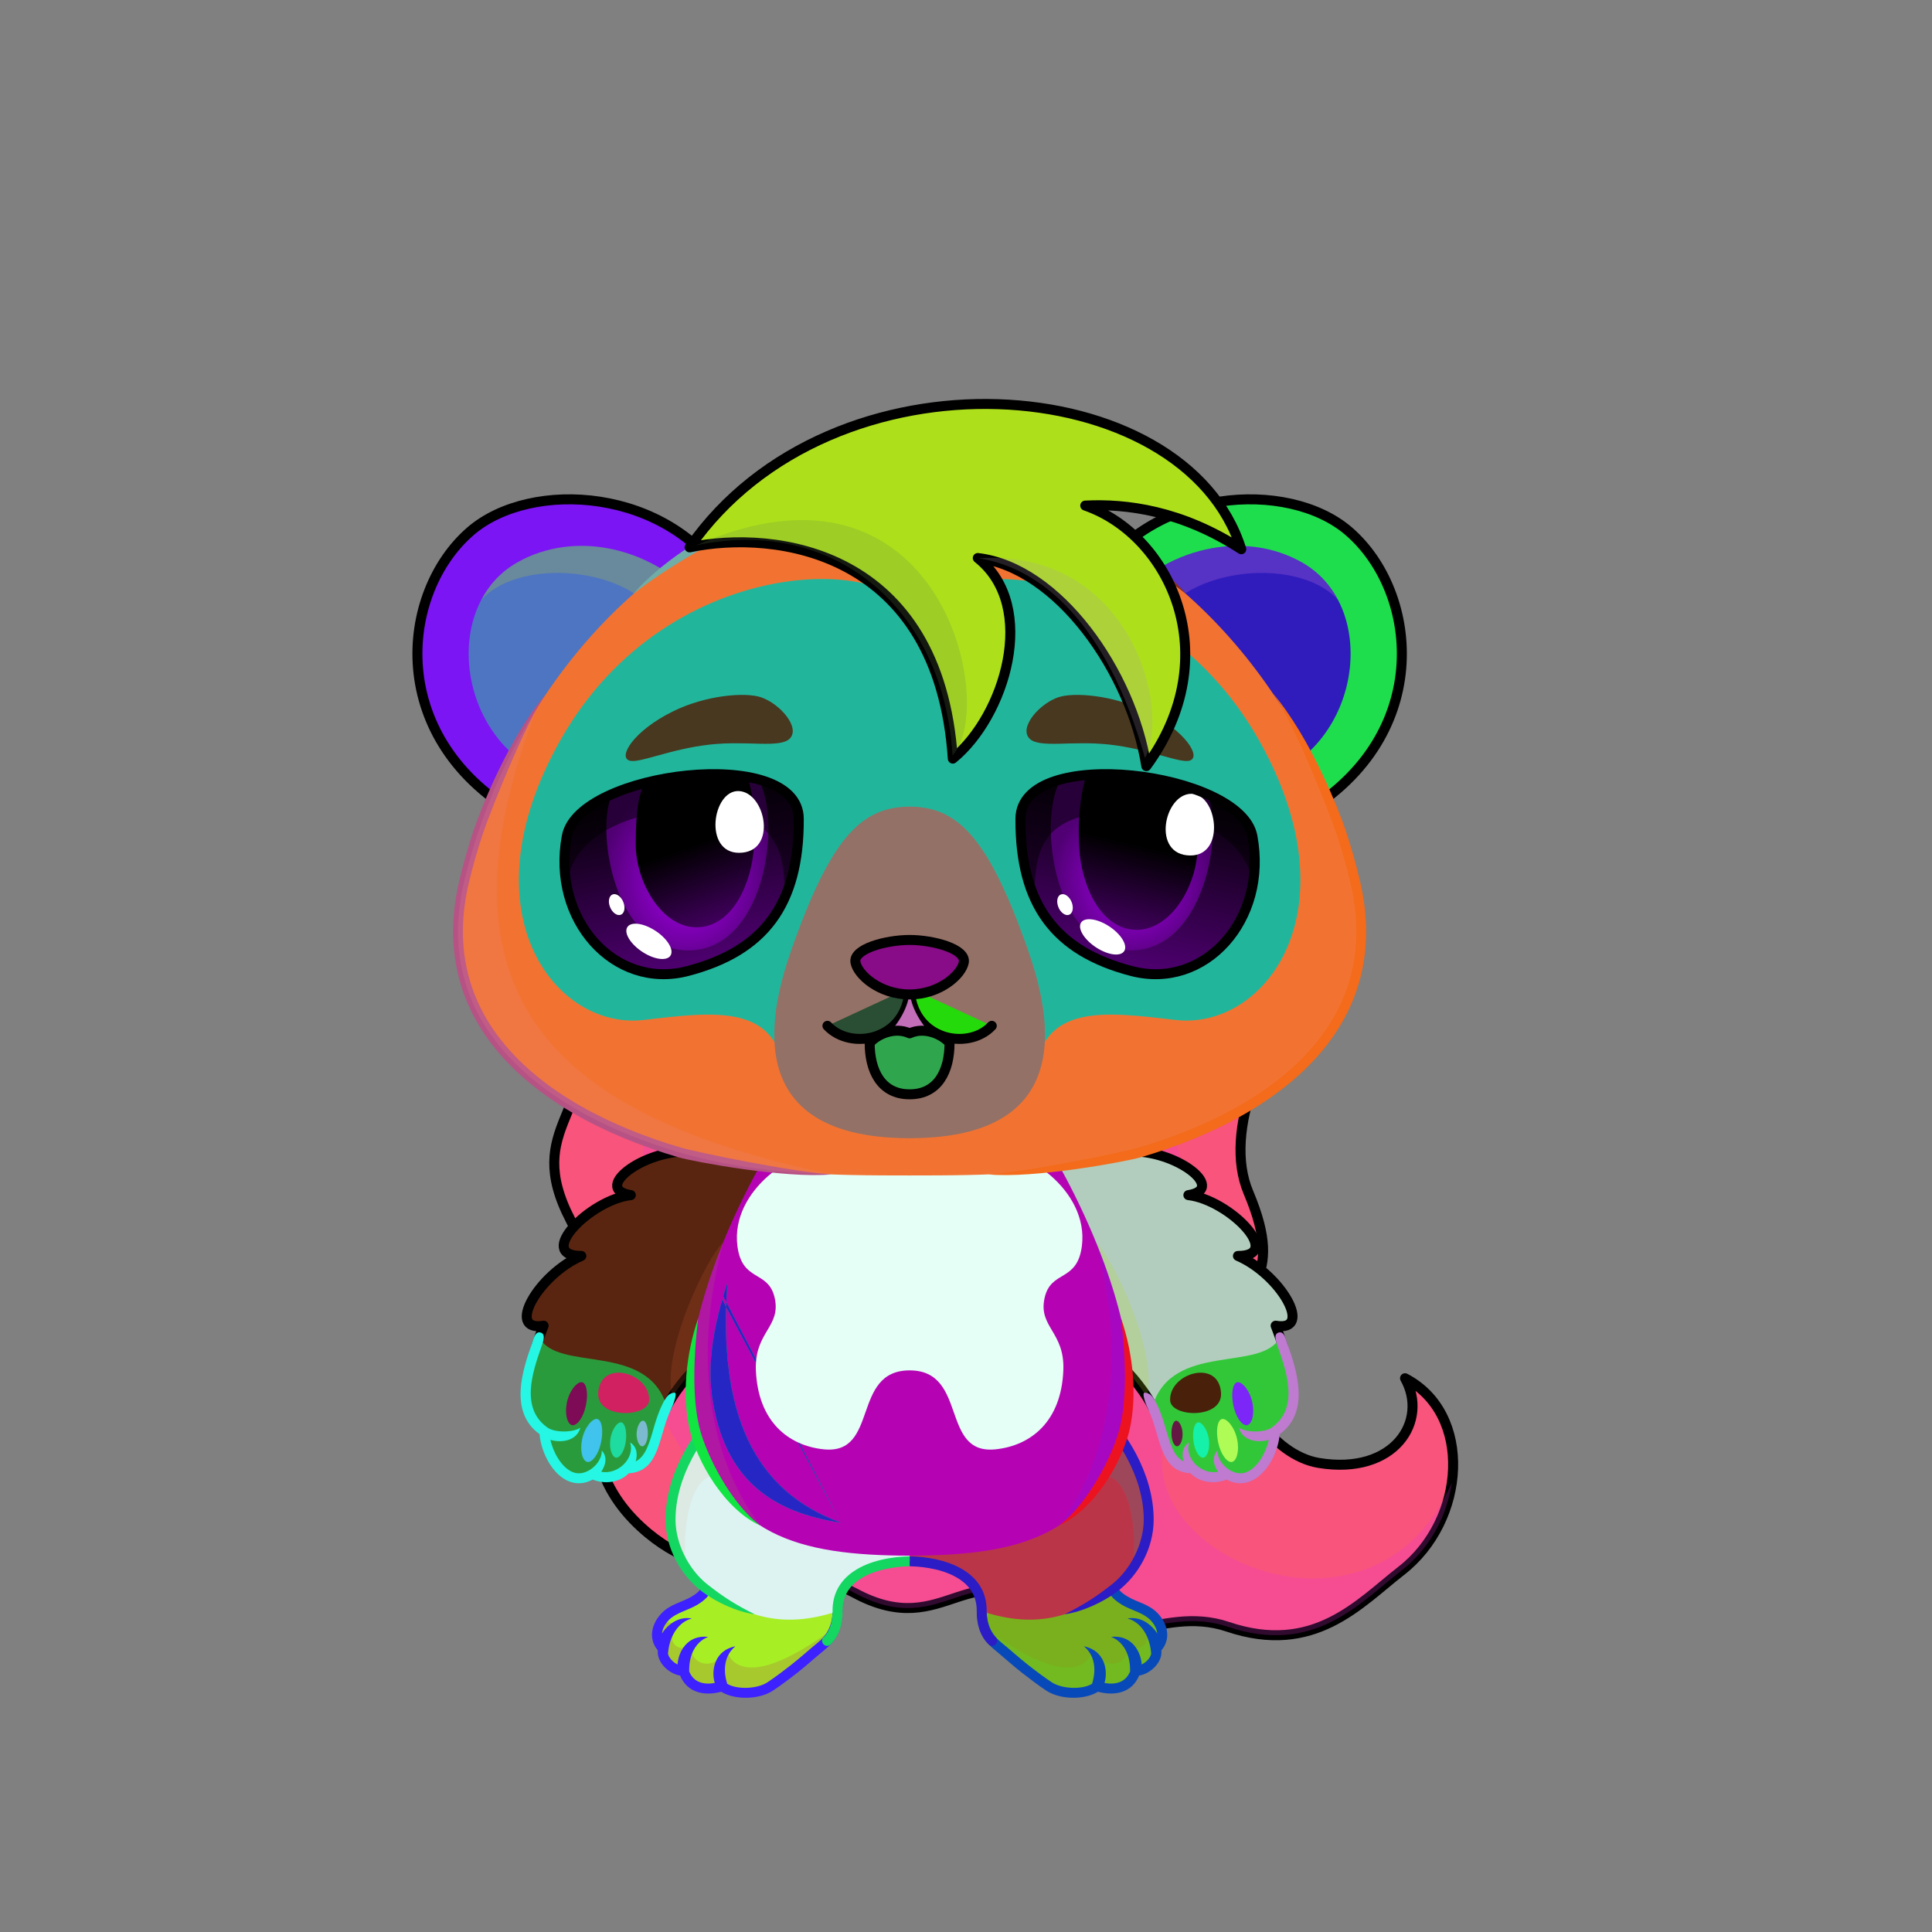 <svg xmlns="http://www.w3.org/2000/svg" xmlns:xlink="http://www.w3.org/1999/xlink" style="shape-rendering:geometricPrecision; text-rendering:geometricPrecision; image-rendering:optimizeQuality; fill-rule:evenodd; clip-rule:evenodd" version="1.1" viewBox="0 0 29000 29000" xml:space="preserve"><rect x="0" y="0" width="29000" height="29000" fill="#808080" stroke="none"/><defs><style type="text/css">.HairBack-Bear2fil14 {fill:black;fill-opacity:0.2}
.HairBack-Bear2fil431 {fill:url(#HairBack-Bear2id274)}
.HairBack-Bear2str0 {stroke:black;stroke-width:150;stroke-linecap:round;stroke-linejoin:round}
.Tail-Bear0fil22 {fill:none}
.RightFoot-Bear2fil26 {fill:#ffffff}
.RightFoot-Bear2fil14 {fill:black;fill-opacity:0.2}
.RightFoot-Bear2fil32 {fill:black;fill-rule:nonzero}
.RightLeg-Bear0fil437 {fill:url(#RightLeg-Bear0id151)}
.RightLeg-Bear0fil14 {fill:black;fill-opacity:0.2}
.RightLeg-Bear0fil32 {fill:black;fill-rule:nonzero}
.LeftFoot-Bear2fil26 {fill:#ffffff}
.LeftFoot-Bear2fil14 {fill:black;fill-opacity:0.2}
.LeftFoot-Bear2fil32 {fill:black;fill-rule:nonzero}
.LeftLeg-Bear0fil447 {fill:url(#LeftLeg-Bear0id520)}
.LeftLeg-Bear0fil14 {fill:black;fill-opacity:0.2}
.LeftLeg-Bear0fil32 {fill:black;fill-rule:nonzero}
.RightHand-Bear5fil14 {fill:black;fill-opacity:0.2}
.RightHand-Bear5fil456 {fill:url(#RightHand-Bear5id75)}
.RightHand-Bear5str10 {stroke:#2B2A29;stroke-width:20}
.RightHand-Bear5fil22 {fill:none}
.RightHand-Bear5str0 {stroke:black;stroke-width:150;stroke-linecap:round;stroke-linejoin:round}
.RightPaw-Bear0fil457 {fill:#565656}
.RightPaw-Bear0fil32 {fill:black;fill-rule:nonzero}
.RightPaw-Bear0fil458 {fill:#A16A6A}
.LeftHand-Bear5fil469 {fill:url(#LeftHand-Bear5id76)}
.LeftHand-Bear5fil14 {fill:black;fill-opacity:0.2}
.LeftHand-Bear5fil22 {fill:none}
.LeftHand-Bear5str0 {stroke:black;stroke-width:150;stroke-linecap:round;stroke-linejoin:round}
.LeftPaw-Bear0fil457 {fill:#565656}
.LeftPaw-Bear0fil32 {fill:black;fill-rule:nonzero}
.LeftPaw-Bear0fil458 {fill:#A16A6A}
.Body-Bear5fil476 {fill:url(#Body-Bear5id267)}
.Body-Bear5fil14 {fill:black;fill-opacity:0.2}
.Body-Bear5fil32 {fill:black;fill-rule:nonzero}
.Body-Bear5fil22 {fill:none}
.Body-Bear5fil482 {fill:url(#Body-Bear5id211)}
.Ears-Bear4fil496 {fill:url(#Ears-Bear4id428)}
.Ears-Bear4fil14 {fill:black;fill-opacity:0.2}
.Ears-Bear4fil498 {fill:url(#Ears-Bear4id462)}
.Ears-Bear4fil495 {fill:url(#Ears-Bear4id71)}
.Ears-Bear4str4 {stroke:black;stroke-width:150}
.Ears-Bear4fil497 {fill:url(#Ears-Bear4id70)}
.Head-Bear8fil517 {fill:url(#Head-Bear8id321)}
.Head-Bear8fil32 {fill:black;fill-rule:nonzero}
.Head-Bear8fil14 {fill:black;fill-opacity:0.2}
.Head-Bear8fil527 {fill:url(#Head-Bear8id852)}
.Head-Bear8fil528 {fill:url(#Head-Bear8id600)}
.Mouth-Bear3fil100 {fill:black}
.Mouth-Bear3fil22 {fill:none}
.Mouth-Bear3str0 {stroke:black;stroke-width:150;stroke-linecap:round;stroke-linejoin:round}
.Mouth-Bear3fil151 {fill:#FF9999}
.Eyes-Bear6fil558 {fill:url(#Eyes-Bear6id908)}
.Eyes-Bear6fil559 {fill:url(#Eyes-Bear6id1060)}
.Eyes-Bear6fil560 {fill:url(#Eyes-Bear6id574)}
.Eyes-Bear6fil152 {fill:white}
.Eyes-Bear6fil157 {fill:black;fill-opacity:0.502}
.Eyes-Bear6fil561 {fill:url(#Eyes-Bear6id909)}
.Eyes-Bear6fil562 {fill:url(#Eyes-Bear6id1063)}
.Eyes-Bear6fil563 {fill:url(#Eyes-Bear6id801)}
.Eyes-Bear6fil155 {fill:#5a4628}
.Eyes-Bear6fil14 {fill:black;fill-opacity:0.2}
.Eyes-Bear6fil22 {fill:none}
.Eyes-Bear6str4 {stroke:black;stroke-width:150}
.Moustache-Bear0fil22 {fill:none}
.Nose-Bear0fil598 {fill:url(#Nose-Bear0id451)}
.Nose-Bear0str0 {stroke:black;stroke-width:150;stroke-linecap:round;stroke-linejoin:round}
.Hair-Bear6fil14 {fill:black;fill-opacity:0.2}
.Hair-Bear6fil604 {fill:url(#Hair-Bear6id1014)}
.Hair-Bear6str0 {stroke:black;stroke-width:150;stroke-linecap:round;stroke-linejoin:round}
</style><linearGradient gradientUnits="userSpaceOnUse" id="HairBack-Bear2id274" x1="15066" x2="15066" xlink:href="#HairBack-Bear2id1" y1="24545.6" y2="14683">
  </linearGradient><linearGradient gradientUnits="objectBoundingBox" id="RightLeg-Bear0id151" x1="50%" x2="50%" xlink:href="#RightLeg-Bear0id150" y1="100%" y2="0%">
  </linearGradient><linearGradient gradientUnits="objectBoundingBox" id="LeftLeg-Bear0id520" x1="50%" x2="50%" xlink:href="#LeftLeg-Bear0id150" y1="100%" y2="0%">
  </linearGradient><linearGradient gradientUnits="userSpaceOnUse" id="RightHand-Bear5id75" x1="17042.3" x2="17994.1" y1="17293.3" y2="21110.7">
   <stop offset="0" style="stop-opacity:1; stop-color:#302e2e"/>
   <stop offset="0.078" style="stop-opacity:1; stop-color:#302e2e"/>
   <stop offset="0.769" style="stop-opacity:1; stop-color:#565656"/>
   <stop offset="1" style="stop-opacity:1; stop-color:#565656"/>
  </linearGradient><linearGradient gradientUnits="userSpaceOnUse" id="LeftHand-Bear5id76" x1="10265.3" x2="9313.56" xlink:href="#LeftHand-Bear5id75" y1="17293.3" y2="21110.7">
  </linearGradient><linearGradient gradientUnits="objectBoundingBox" id="Body-Bear5id267" x1="50%" x2="50%" xlink:href="#Body-Bear5id266" y1="0%" y2="100%">
  </linearGradient><linearGradient gradientUnits="userSpaceOnUse" id="Body-Bear5id211" x1="13653.8" x2="13653.8" y1="17305.4" y2="21758.8">
   <stop offset="0" style="stop-opacity:1; stop-color:#f2e6e6"/>
   <stop offset="0.722" style="stop-opacity:1; stop-color:#ffffff"/>
   <stop offset="1" style="stop-opacity:1; stop-color:#ffffff"/>
  </linearGradient><linearGradient gradientUnits="userSpaceOnUse" id="Ears-Bear4id428" x1="7714.57" x2="9915.95" xlink:href="#Ears-Bear4id67" y1="8532.86" y2="11305">
  </linearGradient><linearGradient gradientUnits="userSpaceOnUse" id="Ears-Bear4id462" x1="19593.1" x2="17391.7" xlink:href="#Ears-Bear4id67" y1="8532.86" y2="11305">
  </linearGradient><linearGradient gradientUnits="userSpaceOnUse" id="Ears-Bear4id71" x1="7099.36" x2="10089.5" xlink:href="#Ears-Bear4id70" y1="8096.38" y2="11659.9">
  </linearGradient><linearGradient gradientUnits="objectBoundingBox" id="Head-Bear8id321" x1="50%" x2="50%" y1="0%" y2="100%">
   <stop offset="0" style="stop-opacity:1; stop-color:#707070"/>
   <stop offset="0.58" style="stop-opacity:1; stop-color:#565656"/>
   <stop offset="1" style="stop-opacity:1; stop-color:#302e2e"/>
  </linearGradient><linearGradient gradientUnits="userSpaceOnUse" id="Head-Bear8id852" x1="13653.8" x2="13653.8" xlink:href="#Head-Bear8id18" y1="8690.94" y2="16185.8">
  </linearGradient><linearGradient gradientUnits="userSpaceOnUse" id="Head-Bear8id600" x1="13653.8" x2="13653.8" xlink:href="#Head-Bear8id133" y1="17084.8" y2="12108.4">
  </linearGradient><linearGradient gradientUnits="userSpaceOnUse" id="Eyes-Bear6id908" x1="10531.3" x2="9931.56" xlink:href="#Eyes-Bear6id27" y1="14554.5" y2="11688.7">
  </linearGradient><radialGradient cx="10318" cy="13226.9" fx="10318" fy="13226.9" gradientTransform="matrix(0.869 -0 -0 1 1353 0)" gradientUnits="userSpaceOnUse" id="Eyes-Bear6id1060" r="1488.87" xlink:href="#Eyes-Bear6id1039">
  </radialGradient><linearGradient gradientUnits="userSpaceOnUse" id="Eyes-Bear6id574" x1="10068.2" x2="10800" xlink:href="#Eyes-Bear6id384" y1="11770.4" y2="13796.7">
  </linearGradient><linearGradient gradientUnits="userSpaceOnUse" id="Eyes-Bear6id909" x1="16776.4" x2="17376.1" xlink:href="#Eyes-Bear6id27" y1="14554.5" y2="11688.7">
  </linearGradient><radialGradient cx="16989.7" cy="13226.9" fx="16989.7" fy="13226.9" gradientTransform="matrix(-0.937 -0 -0 1 32910 0)" gradientUnits="userSpaceOnUse" id="Eyes-Bear6id1063" r="1298.39" xlink:href="#Eyes-Bear6id1039">
  </radialGradient><linearGradient gradientUnits="userSpaceOnUse" id="Eyes-Bear6id801" x1="17342.6" x2="16826.6" xlink:href="#Eyes-Bear6id384" y1="11702.5" y2="13886.9">
  </linearGradient><linearGradient gradientUnits="userSpaceOnUse" id="Nose-Bear0id451" x1="13653.8" x2="13653.8" y1="14108.6" y2="14926.9">
   <stop offset="0" style="stop-opacity:1; stop-color:#FFCCCC"/>
   <stop offset="1" style="stop-opacity:1; stop-color:#453F2C"/>
  </linearGradient><linearGradient gradientUnits="userSpaceOnUse" id="Hair-Bear6id1014" x1="17919.4" x2="11063.8" xlink:href="#Hair-Bear6id49" y1="10137.2" y2="7426.22">
  </linearGradient><linearGradient gradientUnits="userSpaceOnUse" id="HairBack-Bear2id1" x1="19686.9" x2="19686.9" y1="18541.7" y2="13821.1">
   <stop offset="0" style="stop-opacity:1; stop-color:#c67f4d"/>
   <stop offset="0.18" style="stop-opacity:1; stop-color:#c67f4d"/>
   <stop offset="1" style="stop-opacity:1; stop-color:#ad6632"/>
  </linearGradient><linearGradient gradientUnits="userSpaceOnUse" id="RightLeg-Bear0id150" x1="15526.7" x2="15526.7" y1="24311.8" y2="20742.8">
   <stop offset="0" style="stop-opacity:1; stop-color:#707070"/>
   <stop offset="0.278" style="stop-opacity:1; stop-color:#707070"/>
   <stop offset="1" style="stop-opacity:1; stop-color:#565656"/>
  </linearGradient><linearGradient gradientUnits="userSpaceOnUse" id="LeftLeg-Bear0id150" x1="15526.7" x2="15526.7" y1="24311.8" y2="20742.8">
   <stop offset="0" style="stop-opacity:1; stop-color:#707070"/>
   <stop offset="0.278" style="stop-opacity:1; stop-color:#707070"/>
   <stop offset="1" style="stop-opacity:1; stop-color:#565656"/>
  </linearGradient><linearGradient gradientUnits="userSpaceOnUse" id="LeftHand-Bear5id75" x1="17042.3" x2="17994.1" y1="17293.3" y2="21110.7">
   <stop offset="0" style="stop-opacity:1; stop-color:#302e2e"/>
   <stop offset="0.078" style="stop-opacity:1; stop-color:#302e2e"/>
   <stop offset="0.769" style="stop-opacity:1; stop-color:#565656"/>
   <stop offset="1" style="stop-opacity:1; stop-color:#565656"/>
  </linearGradient><linearGradient gradientUnits="userSpaceOnUse" id="Body-Bear5id266" x1="13653.8" x2="13653.8" y1="17442" y2="23250.9">
   <stop offset="0" style="stop-opacity:1; stop-color:#302e2e"/>
   <stop offset="0.059" style="stop-opacity:1; stop-color:#302e2e"/>
   <stop offset="0.529" style="stop-opacity:1; stop-color:#565656"/>
   <stop offset="1" style="stop-opacity:1; stop-color:#707070"/>
  </linearGradient><linearGradient gradientUnits="userSpaceOnUse" id="Ears-Bear4id67" x1="19243.1" x2="17345.7" y1="8365.42" y2="10750.8">
   <stop offset="0" style="stop-opacity:1; stop-color:#F2E6E6"/>
   <stop offset="1" style="stop-opacity:1; stop-color:#B58383"/>
  </linearGradient><linearGradient gradientUnits="userSpaceOnUse" id="Ears-Bear4id70" x1="20208.3" x2="17218.2" y1="8096.38" y2="11659.9">
   <stop offset="0" style="stop-opacity:1; stop-color:#ffffff"/>
   <stop offset="1" style="stop-opacity:1; stop-color:#f2e6e6"/>
  </linearGradient><linearGradient gradientUnits="userSpaceOnUse" id="Head-Bear8id18" x1="10235.1" x2="10235.1" y1="19681.2" y2="17649.5">
   <stop offset="0" style="stop-opacity:1; stop-color:#806845"/>
   <stop offset="1" style="stop-opacity:1; stop-color:#5a4628"/>
  </linearGradient><linearGradient gradientUnits="userSpaceOnUse" id="Head-Bear8id133" x1="13681.9" x2="13681.9" y1="17844" y2="15520.7">
   <stop offset="0" style="stop-opacity:1; stop-color:#f2e6e6"/>
   <stop offset="1" style="stop-opacity:1; stop-color:#ffffff"/>
  </linearGradient><linearGradient gradientUnits="userSpaceOnUse" id="Eyes-Bear6id27" x1="16937.6" x2="16937.6" y1="14961.3" y2="11448.6">
   <stop offset="0" style="stop-opacity:1; stop-color:#500073"/>
   <stop offset="1" style="stop-opacity:1; stop-color:black"/>
  </linearGradient><radialGradient cx="50%" cy="50%" fx="50%" fy="50%" gradientUnits="objectBoundingBox" id="Eyes-Bear6id1039" r="50%">
   <stop offset="0" style="stop-opacity:1; stop-color:#a900f2"/>
   <stop offset="1" style="stop-opacity:1; stop-color:#500073"/>
  </radialGradient><linearGradient gradientUnits="userSpaceOnUse" id="Eyes-Bear6id384" x1="16417.8" x2="16417.8" y1="11784.3" y2="14068.5">
   <stop offset="0" style="stop-opacity:1; stop-color:black"/>
   <stop offset="0.45" style="stop-opacity:1; stop-color:black"/>
   <stop offset="1" style="stop-opacity:1; stop-color:#3e0059"/>
  </linearGradient><linearGradient gradientUnits="userSpaceOnUse" id="Hair-Bear6id49" x1="13715.8" x2="13715.8" y1="6802.99" y2="8218.57">
   <stop offset="0" style="stop-opacity:1; stop-color:#ad6632"/>
   <stop offset="1" style="stop-opacity:1; stop-color:#c67f4d"/>
  </linearGradient></defs><g id="HairBack-Bear2">
 <animateTransform additive="sum" attributeName="transform" dur="10" repeatCount="indefinite" type="translate" values="0;0 200;0;0 200;0;0 200;0;0 200;0"/>
  <path class="HairBack-Bear2fil431 HairBack-Bear2str0" d="M8677 15254c345,1454 -849,1645 -113,3059 889,1708 -359,3310 1061,4611 1109,1017 2319,505 3198,984 1391,757 1726,-695 2937,371 763,673 1643,-207 2668,139 1296,437 1974,-348 2606,-840 977,-759 1077,-2360 56,-2890 359,638 -157,1459 -1295,1271 -707,-118 -1279,-1038 -1263,-1612 31,-1125 793,-1056 207,-2449 -390,-925 240,-2359 1050,-3214 -362,-19 -13775,301 -11112,570z" style="fill:#f8547c"/>
  <path class="HairBack-Bear2fil14" d="M11864 23667c346,33 670,84 959,241 1391,757 1726,-695 2937,371 763,673 1643,-207 2668,139 1296,437 1974,-348 2606,-840 429,-333 689,-829 759,-1325 -1214,2816 -5198,950 -4191,-931 1694,-3163 -742,-3425 278,-5658 -2831,145 -5662,289 -8493,433 937,1617 -946,2560 703,5428 464,807 1130,1465 1774,2142z" style="fill:#f233eb"/>
 </g><g id="Tail-Bear0">
  <rect class="Tail-Bear0fil22" height="1129" width="1129" x="13089" y="21055"/>
 </g><g id="RightFoot-Bear2">
  <path class="RightFoot-Bear2fil26" d="M17045 25080c-66,213 -260,328 -578,232 -82,82 -466,170 -720,2 -241,-159 -607,-457 -720,-564 -96,-91 -335,-220 -291,-565 777,87 1299,173 1927,-306 18,146 320,205 479,267 233,89 426,392 211,604 42,135 -122,330 -308,330z" style="fill:#7ab01d"/>
  <path class="RightFoot-Bear2fil14" d="M16490 25327c320,133 480,-45 565,-254 204,-15 307,-138 301,-308 28,-45 52,-79 86,-174 31,-139 -54,-325 -125,-351 31,144 -137,125 -191,129 232,292 -30,451 -178,321 -4,299 -321,400 -555,107 -111,282 -514,451 -1612,-364 1095,1261 1346,941 1709,894z" style="fill:#50e129"/>
  <path class="RightFoot-Bear2fil32" d="M16963 25089c-68,167 -221,202 -384,173 53,-171 15,-486 -309,-550 160,131 191,345 122,563 -153,91 -454,76 -604,-23 -105,-69 -235,-166 -357,-262 -142,-112 -270,-229 -408,-342 -98,-80 -205,-212 -213,-454 5,-41 -24,-78 -65,-83 -41,-5 -84,23 -83,65 7,344 143,486 266,587 138,114 267,232 411,345 124,97 257,197 366,269 205,135 567,145 776,17 252,66 509,18 618,-243 169,-27 352,-197 334,-378 149,-177 94,-405 -60,-562 -136,-138 -294,-154 -454,-250 -66,-40 -120,-83 -125,-121l-137 73c20,64 119,137 185,176 138,83 316,117 424,227 53,54 98,127 105,203 -87,-137 -253,-261 -447,-225 213,57 340,284 356,532 -17,67 -81,130 -143,158 -9,-180 -141,-449 -459,-414 197,78 290,282 285,519z" style="fill:#0849ba"/>
 </g><g id="LeftFoot-Bear2">
  <path class="LeftFoot-Bear2fil26" d="M10263 25080c66,213 260,328 578,232 82,82 466,170 720,2 241,-159 607,-457 719,-564 96,-91 336,-220 292,-565 -777,87 -1299,173 -1927,-306 -19,146 -321,205 -479,267 -233,89 -427,392 -211,604 -42,135 121,330 308,330z" style="fill:#a7ee25"/>
  <path class="LeftFoot-Bear2fil14" d="M10817 25327c-320,133 -479,-45 -565,-254 -203,-15 -307,-138 -301,-308 -27,-45 -52,-79 -85,-174 -32,-139 54,-325 124,-351 -30,144 137,125 192,129 -233,292 29,451 178,321 4,299 321,400 554,107 112,282 515,451 1613,-364 -1095,1261 -1346,941 -1710,894z" style="fill:#a93b53"/>
  <path class="LeftFoot-Bear2fil32" d="M10345 25089c68,167 220,202 384,173 -54,-171 -16,-486 309,-550 -160,131 -191,345 -122,563 153,91 454,76 604,-23 104,-69 234,-166 356,-262 143,-112 271,-229 409,-342 97,-80 205,-212 213,-454 -5,-41 24,-78 65,-83 41,-5 84,23 83,65 -7,344 -143,486 -266,587 -139,114 -268,232 -411,345 -124,97 -258,197 -367,269 -205,135 -567,145 -776,17 -251,66 -509,18 -617,-243 -169,-27 -352,-197 -335,-378 -149,-177 -93,-405 61,-562 136,-138 294,-154 454,-250 66,-40 120,-83 125,-121l137 73c-20,64 -120,137 -185,176 -139,83 -316,117 -425,227 -53,54 -97,127 -104,203 86,-137 252,-261 447,-225 -213,57 -341,284 -357,532 18,67 82,130 144,158 8,-180 141,-449 459,-414 -197,78 -291,282 -285,519z" style="fill:#3d21ff"/>
 </g><g id="RightLeg-Bear0">
  <path class="RightLeg-Bear0fil437" d="M13654 20747c651,0 2263,-52 2620,230 303,239 971,977 969,1838 -2,444 -257,819 -524,1020 -578,425 -1151,626 -1983,350 7,-583 -643,-742 -1082,-749l0 -2689z" style="fill:#bb3548"/>
  <path class="RightLeg-Bear0fil14" d="M16988 23561c110,-131 245,-442 245,-600 2,-776 -323,-1481 -652,-1782 -248,370 -56,940 55,979 367,105 445,994 352,1403z" style="fill:#2d94a0"/>
  <path class="RightLeg-Bear0fil32" d="M16690 23782c-238,187 -417,303 -711,449 260,-35 573,-178 785,-337 332,-249 552,-662 553,-1079 1,-360 -110,-698 -263,-990 -227,-429 -547,-760 -734,-907 -32,-26 -79,-20 -105,12 -25,33 -20,80 13,105 175,139 478,451 693,860 144,273 248,587 247,920 -1,358 -198,746 -478,967zm-1745 794c71,68 -33,176 -104,108 -135,-130 -182,-317 -180,-500 3,-218 -99,-369 -246,-471 -213,-147 -519,-198 -761,-203l0 -149 1 0c265,5 604,62 845,229 186,129 314,320 310,596 -1,139 31,290 135,390z" style="fill:#2b1cc5"/>
 </g><g id="LeftLeg-Bear0">
  <path class="LeftLeg-Bear0fil447" d="M13654 20747c-651,0 -2264,-52 -2620,230 -303,239 -971,977 -969,1838 1,444 256,819 524,1020 578,425 1150,626 1983,350 -7,-583 642,-742 1082,-749l0 -2689z" style="fill:#dcf3f2"/>
  <path class="LeftLeg-Bear0fil14" d="M10320 23561c-110,-131 -245,-442 -245,-600 -3,-776 323,-1481 652,-1782 248,370 56,940 -56,979 -366,105 -444,994 -351,1403z" style="fill:#e0cca8"/>
  <path class="LeftLeg-Bear0fil32" d="M10618 23782c238,187 417,303 711,449 -260,-35 -573,-178 -785,-337 -332,-249 -552,-662 -554,-1079 -1,-360 110,-698 264,-990 226,-429 547,-760 734,-907 32,-26 79,-20 104,12 26,33 20,80 -12,105 -175,139 -478,451 -694,860 -143,273 -247,587 -246,920 1,358 198,746 478,967zm1745 794c-71,68 32,176 103,108 135,-130 183,-317 181,-500 -3,-218 98,-369 246,-471 212,-147 519,-198 761,-203l0 -149 -1 0c-265,5 -604,62 -845,229 -186,129 -314,320 -311,596 2,139 -31,290 -134,390z" style="fill:#13d761"/>
 </g><g id="RightHand-Bear5">
 <animateTransform additive="sum" attributeName="transform" dur="10" repeatCount="indefinite" type="translate" values="0;0 200;0;0 200;0;0 200;0;0 200;0"/>
  <path class="RightHand-Bear5fil456 RightHand-Bear5str10" d="M16111 17210c248,-30 492,3 728,83 741,-100 1607,552 999,646 614,70 1439,914 744,913 643,278 1142,1146 566,1047 46,117 84,228 114,332 160,558 -1806,1220 -1964,882 -68,-147 -295,-477 -571,-705 -149,-820 -321,-1468 -1092,-3106 169,-47 290,-69 476,-92z" style="fill:#e82143"/>
  <path class="RightHand-Bear5fil22 RightHand-Bear5str0" d="M16111 17210c248,-30 492,3 728,83 741,-100 1607,552 999,646 614,70 1439,914 744,913 643,278 1142,1146 566,1047 46,117 84,228 114,332 160,558 -1806,1220 -1964,882 -68,-147 -295,-477 -571,-705 -149,-820 -321,-1468 -1092,-3106 169,-47 290,-69 476,-92z" style="fill:#b2cdbd"/>
  <path class="RightHand-Bear5fil14" d="M17217 20971c-131,-206 -302,-406 -490,-563 -50,-606 -203,-1164 -276,-1762 236,212 930,1618 766,2325z" style="fill:#b5da1b"/>
 </g><g id="LeftHand-Bear5">
 <animateTransform additive="sum" attributeName="transform" dur="10" repeatCount="indefinite" type="translate" values="0;0 200;0;0 200;0;0 200;0;0 200;0"/>
  <path class="LeftHand-Bear5fil469" d="M11197 17210c-249,-30 -493,3 -728,83 -742,-100 -1608,552 -1000,646 -613,70 -1439,914 -743,913 -643,278 -1142,1146 -566,1047 -46,117 -84,228 -114,332 -160,558 1806,1220 1963,882 69,-147 296,-477 571,-705 149,-820 322,-1468 1092,-3106 -168,-47 -290,-69 -475,-92z" style="fill:#a28df8"/>
  <path class="LeftHand-Bear5fil22 LeftHand-Bear5str0" d="M11197 17210c-249,-30 -493,3 -728,83 -742,-100 -1608,552 -1000,646 -613,70 -1439,914 -743,913 -643,278 -1142,1146 -566,1047 -46,117 -84,228 -114,332 -160,558 1806,1220 1963,882 69,-147 296,-477 571,-705 149,-820 322,-1468 1092,-3106 -168,-47 -290,-69 -475,-92z" style="fill:#592510"/>
  <path class="LeftHand-Bear5fil14" d="M10090 20971c132,-206 303,-406 490,-563 51,-606 203,-1164 276,-1762 -235,212 -929,1618 -766,2325z" style="fill:#c7582e"/>
 </g><g id="Body-Bear5">
 <animateTransform additive="sum" attributeName="transform" dur="10" repeatCount="indefinite" type="translate" values="0;0 200;0;0 200;0;0 200;0;0 200;0"/>
  <path class="Body-Bear5fil476" d="M13654 23351c1692,-3 2768,-307 3233,-1926 302,-1052 -330,-2764 -1019,-3983 -551,110 -1409,139 -2214,150 -806,-11 -1663,-40 -2215,-150 -688,1219 -1321,2931 -1018,3983 465,1619 1541,1923 3233,1926z" style="fill:#b503b4"/>
  <path class="Body-Bear5fil14" d="M11416 22901c-455,-288 -787,-750 -995,-1476 -211,-735 34,-1792 435,-2779 -591,2230 70,3628 560,4255z" style="fill:#9b6a60"/>
  <path class="Body-Bear5fil32" d="M11416 22901c-539,-241 -960,-968 -1067,-1455 -108,-487 -59,-1102 131,-1659 -71,577 -87,1191 13,1618 104,444 495,1184 923,1496z" style="fill:#11e542"/>
  <path class="Body-Bear5fil22" d="M12621 22856c-1016,-156 -1749,-629 -1932,-1889 -2,-17 -5,-34 -7,-51l0 -4c-2,-16 -4,-32 -5,-48l-1 -7c-1,-15 -3,-31 -4,-46l0 -8c-2,-15 -3,-30 -3,-46l-1 -8c-1,-16 -1,-31 -2,-47l0 -6c-1,-17 -1,-34 -1,-51l0 -5c0,-17 0,-34 0,-50l0 -8c0,-15 0,-31 1,-47l0 -9c1,-15 1,-30 2,-46l0 -11c1,-14 2,-29 3,-44l1 -12c1,-15 2,-29 3,-44l1 -13c1,-15 3,-31 4,-46l2 -14c1,-15 3,-30 5,-44l1 -15c2,-14 4,-27 5,-41l3 -18c2,-13 3,-26 5,-39l3 -18c2,-12 4,-25 6,-38 1,-7 2,-14 4,-22 2,-12 4,-25 6,-37l4 -23c2,-11 4,-23 6,-34 2,-9 4,-18 6,-28 2,-10 4,-21 6,-32 2,-9 4,-18 6,-27 2,-11 4,-21 7,-32l6 -27c2,-11 4,-21 7,-31 3,-13 6,-25 9,-37l5 -21c3,-14 6,-27 9,-40l5 -18c4,-14 7,-28 11,-42l4 -15c4,-15 8,-30 12,-46l3 -8c4,-16 9,-33 14,-49l1 -7m15 -50l9 -28c5,-17 10,-34 15,-52l2 -5c6,-17 11,-34 17,-51l1 -6c6,-18 12,-36 18,-54l0 -1c-142,1971 409,3124 1703,3596" style="fill:#19a66b"/>
  <path class="Body-Bear5fil22" d="M12621 22856c-1016,-156 -1749,-629 -1932,-1889 -2,-17 -5,-34 -7,-51l0 -4c-2,-16 -4,-32 -5,-48l-1 -7c-1,-15 -3,-31 -4,-46l0 -8c-2,-15 -3,-30 -3,-46l-1 -8c-1,-16 -1,-31 -2,-47l0 -6c-1,-17 -1,-34 -1,-51l0 -5c0,-17 0,-34 0,-50l0 -8c0,-15 0,-31 1,-47l0 -9c1,-15 1,-30 2,-46l0 -11c1,-14 2,-29 3,-44l1 -12c1,-15 2,-29 3,-44l1 -13c1,-15 3,-31 4,-46l2 -14c1,-15 3,-30 5,-44l1 -15c2,-14 4,-27 5,-41l3 -18c2,-13 3,-26 5,-39l3 -18c2,-12 4,-25 6,-38 1,-7 2,-14 4,-22 2,-12 4,-25 6,-37l4 -23c2,-11 4,-23 6,-34 2,-9 4,-18 6,-28 2,-10 4,-21 6,-32 2,-9 4,-18 6,-27 2,-11 4,-21 7,-32l6 -27c2,-11 4,-21 7,-31 3,-13 6,-25 9,-37l5 -21c3,-14 6,-27 9,-40l5 -18c4,-14 7,-28 11,-42l4 -15c4,-15 8,-30 12,-46l3 -8c4,-16 9,-33 14,-49l1 -7m15 -50l9 -28c5,-17 10,-34 15,-52l2 -5c6,-17 11,-34 17,-51l1 -6c6,-18 12,-36 18,-54l0 -1c-142,1971 409,3124 1703,3596" style="fill:#2626c5"/>
  <path class="Body-Bear5fil14" d="M15892 22901c455,-288 786,-750 995,-1476 211,-735 -34,-1792 -436,-2779 592,2230 -69,3628 -559,4255z" style="fill:#761cf5"/>
  <path class="Body-Bear5fil32" d="M15892 22901c539,-241 960,-968 1067,-1455 107,-487 59,-1102 -132,-1659 72,577 87,1191 -12,1618 -104,444 -496,1184 -923,1496z" style="fill:#ec1220"/>
  <path class="Body-Bear5fil482" d="M12395 17319c-415,-117 -1437,533 -1326,1387 71,545 464,353 559,775 99,440 -305,508 -282,1089 32,765 484,1129 1019,1185 834,86 410,-1185 1289,-1185 879,0 455,1271 1289,1185 535,-56 987,-420 1018,-1185 24,-581 -380,-649 -281,-1089 95,-422 488,-230 559,-775 111,-854 -912,-1504 -1326,-1387 -407,115 -932,140 -1259,140 -327,0 -853,-25 -1259,-140z" style="fill:#e5fef6"/>
 </g><g id="RightPaw-Bear0">
 <animateTransform additive="sum" attributeName="transform" dur="10" repeatCount="indefinite" type="translate" values="0;0 200;0;0 200;0;0 200;0;0 200;0"/>
  <path class="RightPaw-Bear0fil457" d="M19212 20074c101,319 446,1074 -76,1413 -8,341 -321,891 -722,638 -151,80 -387,68 -509,-83 -446,-4 -409,-537 -607,-929 295,-982 1641,-506 1914,-1039z" style="fill:#32c739"/>
  <path class="RightPaw-Bear0fil32" d="M19190 20003c89,-30 112,105 135,170 130,372 354,1015 -116,1354 -11,143 -66,311 -153,448 -99,155 -252,294 -446,289 -65,-1 -132,-19 -200,-55 -176,73 -404,47 -540,-94 -338,-20 -419,-297 -509,-605 -35,-123 -73,-250 -129,-363 -19,-37 -94,-221 -57,-240 16,-8 67,4 101,36 47,44 78,115 89,136 63,125 102,260 140,389 60,206 115,395 261,468 -29,-101 -22,-219 84,-284 -76,237 182,489 434,440 -65,-93 -101,-219 -10,-319 -6,164 172,338 339,342 137,3 248,-112 316,-220 55,-87 95,-188 116,-282 -169,50 -397,13 -448,-183 104,74 378,78 488,1 414,-287 232,-827 98,-1209 -22,-63 -77,-193 7,-219z" style="fill:#be7bcf"/>
  <path class="RightPaw-Bear0fil458" d="M18721 21392c-70,15 -168,-109 -207,-290 -38,-180 -13,-339 57,-354 70,-15 188,120 226,300 39,181 -7,329 -76,344z" style="fill:#7c26f7"/>
  <path class="RightPaw-Bear0fil458" d="M18493 21944c-70,15 -168,-109 -207,-289 -38,-181 -13,-340 57,-355 70,-14 188,120 226,301 39,180 -7,328 -76,343z" style="fill:#affc57"/>
  <path class="RightPaw-Bear0fil458" d="M18061 21880c-58,7 -128,-100 -147,-248 -19,-148 13,-275 70,-282 57,-7 143,110 162,258 19,148 -28,265 -85,272z" style="fill:#15f1a8"/>
  <path class="RightPaw-Bear0fil458" d="M17668 21710c-41,0 -83,-82 -84,-190 -2,-107 31,-195 72,-195 42,-1 94,90 95,197 2,108 -41,187 -83,188z" style="fill:#661844"/>
  <path class="RightPaw-Bear0fil458" d="M18328 20905c28,402 -757,372 -764,113 -13,-411 729,-626 764,-113z" style="fill:#49210a"/>
 </g><g id="LeftPaw-Bear0">
 <animateTransform additive="sum" attributeName="transform" dur="10" repeatCount="indefinite" type="translate" values="0;0 200;0;0 200;0;0 200;0;0 200;0"/>
  <path class="LeftPaw-Bear0fil457" d="M8095 20074c-101,319 -445,1074 76,1413 8,341 322,891 722,638 152,80 388,68 510,-83 446,-4 408,-537 606,-929 -294,-982 -1641,-506 -1914,-1039z" style="fill:#2a9b3d"/>
  <path class="LeftPaw-Bear0fil32" d="M8118 20003c-89,-30 -112,105 -135,170 -130,372 -355,1015 116,1354 11,143 66,311 153,448 98,155 252,294 446,289 65,-1 131,-19 199,-55 176,73 405,47 540,-94 339,-20 419,-297 509,-605 36,-123 73,-250 130,-363 19,-37 93,-221 56,-240 -15,-8 -66,4 -100,36 -47,44 -79,115 -89,136 -63,125 -103,260 -140,389 -60,206 -116,395 -261,468 29,-101 22,-219 -84,-284 76,237 -182,489 -434,440 64,-93 101,-219 9,-319 6,164 -171,338 -338,342 -138,3 -248,-112 -316,-220 -56,-87 -96,-188 -117,-282 170,50 397,13 449,-183 -104,74 -378,78 -489,1 -414,-287 -231,-827 -98,-1209 22,-63 78,-193 -6,-219z" style="fill:#25f7e4"/>
  <path class="LeftPaw-Bear0fil458" d="M8587 21392c70,15 168,-109 206,-290 39,-180 14,-339 -56,-354 -70,-15 -188,120 -227,300 -38,181 7,329 77,344z" style="fill:#7e0b55"/>
  <path class="LeftPaw-Bear0fil458" d="M8815 21944c70,15 168,-109 206,-289 39,-181 14,-340 -56,-355 -70,-14 -188,120 -227,301 -38,180 7,328 77,343z" style="fill:#40c3ec"/>
  <path class="LeftPaw-Bear0fil458" d="M9247 21880c57,7 128,-100 147,-248 18,-148 -13,-275 -70,-282 -58,-7 -144,110 -163,258 -18,148 29,265 86,272z" style="fill:#1edb9f"/>
  <path class="LeftPaw-Bear0fil458" d="M9640 21710c41,0 83,-82 84,-190 1,-107 -31,-195 -73,-195 -41,-1 -94,90 -95,197 -1,108 42,187 84,188z" style="fill:#7cbacf"/>
  <path class="LeftPaw-Bear0fil458" d="M8979 20905c-27,402 757,372 765,113 12,-411 -729,-626 -765,-113z" style="fill:#d12160"/>
 </g><g id="Ears-Bear4">
 <animateTransform additive="sum" attributeName="transform" dur="10" repeatCount="indefinite" type="translate" values="0;0 200;0;0 200;0;0 200;0;0 200;0"/>
  <g>
        <animateTransform additive="sum" attributeName="transform" dur="10" repeatCount="indefinite" type="rotate" values="0;0;0;0;0;0;10;0;0;0;0;0;0;0;0;0;0;0;0;0;0;0;0;0;0;0;0;0;0;0;0;0;0;0;0;0;0;0;0;0;0;0;0;0;0;0;0;0;0;0;0;0;0;0;0;0;0;0;0;0;0;0;0;0;0;0;0;0;0;0;0;0;0;0;0;0;0;0;0;0;0;0"/>
        <g>
            <animateTransform additive="sum" attributeName="transform" dur="10" repeatCount="indefinite" type="translate" values="0;0;0;0;0;0;2000 -2000;0;0;0;0;0;0;0;0;0;0;0;0;0;0;0;0;0;0;0;0;0;0;0;0;0;0;0;0;0;0;0;0;0;0;0;0;0;0;0;0;0;0;0;0;0;0;0;0;0;0;0;0;0;0;0;0;0;0;0;0;0;0;0;0;0;0;0;0;0;0;0;0;0;0;0"/>
            <path class="Ears-Bear4fil495 Ears-Bear4str4" d="M7834 12261c-2053,-1143 -1847,-3360 -770,-4288 908,-783 2981,-661 3859,791 -1605,514 -2115,1894 -3089,3497z" style="fill:#7c15f3"/>
            <path class="Ears-Bear4fil496" d="M8222 11644c-1354,-540 -1606,-2542 -464,-3198 859,-493 2064,-260 2838,672 -1108,434 -1802,1598 -2374,2526z" style="fill:#4d75c2"/>
            <path class="Ears-Bear4fil14" d="M7224 9005c119,-228 296,-422 534,-559 839,-482 2008,-271 2783,608l-211 186c-122,64 -238,136 -349,217 -318,-931 -2139,-1137 -2757,-452z" style="fill:#dbd90e"/>
        </g>
    </g>
    <g>
        <animateTransform additive="sum" attributeName="transform" dur="10" repeatCount="indefinite" type="rotate" values="0;0;0;0;0;0;-10;0;0;0;0;0;0;0;0;0;0;0;0;0;0;0;0;0;0;0;0;0;0;0;0;0;0;0;0;0;0;0;0;0;0;0;0;0;0;0;0;0;0;0;0;0;0;0;0;0;0;0;0;0;0;0;0;0;0;0;0;0;0;0;0;0;0;0;0;0;0;0;0;0;0;0"/>
        <g>
            <animateTransform additive="sum" attributeName="transform" dur="10" repeatCount="indefinite" type="translate" values="0;0;0;0;0;0;-2500 2500;0;0;0;0;0;0;0;0;0;0;0;0;0;0;0;0;0;0;0;0;0;0;0;0;0;0;0;0;0;0;0;0;0;0;0;0;0;0;0;0;0;0;0;0;0;0;0;0;0;0;0;0;0;0;0;0;0;0;0;0;0;0;0;0;0;0;0;0;0;0;0;0;0;0;0"/>
            <path class="Ears-Bear4fil497 Ears-Bear4str4" d="M19474 12261c2053,-1143 1847,-3360 770,-4288 -908,-783 -2981,-661 -3860,791 1605,514 2116,1894 3090,3497z" style="fill:#1fde4e"/>
            <path class="Ears-Bear4fil498" d="M19086 11644c1354,-540 1606,-2542 464,-3198 -859,-493 -2065,-260 -2838,672 1107,434 1802,1598 2374,2526z" style="fill:#301cbc"/>
            <path class="Ears-Bear4fil14" d="M20084 9005c-120,-228 -297,-422 -534,-559 -839,-482 -2009,-271 -2783,608l211 186c121,64 238,136 349,217 318,-931 2138,-1137 2757,-452z" style="fill:#f48ceb"/>
        </g>
    </g>
 </g><g id="Head-Bear8">
 <animateTransform additive="sum" attributeName="transform" dur="10" repeatCount="indefinite" type="translate" values="0;0 200;0;0 200;0;0 200;0;0 200;0"/>
  <path class="Head-Bear8fil517" d="M13654 7273c-2617,0 -4867,1752 -6043,4159 -278,567 -495,1171 -644,1797 -523,2205 1261,3491 3236,4070 1146,336 2280,345 3451,345 1171,0 2305,-9 3451,-345 1974,-579 3759,-1865 3235,-4070 -148,-626 -366,-1230 -643,-1797 -1176,-2407 -3426,-4159 -6043,-4159z" style="fill:#f27331"/>
  <path class="Head-Bear8fil32" d="M8207 10400c-323,432 -873,1854 -955,2101 -83,246 -154,494 -214,746 -230,969 -3,1755 493,2378 608,765 1621,1288 2692,1602 233,68 1645,361 2255,401 -690,66 -2074,-192 -2295,-257 -1096,-321 -2136,-860 -2766,-1652 -523,-657 -763,-1487 -521,-2507 61,-256 133,-510 217,-759 78,-234 501,-1357 1094,-2053z" style="fill:#b75285"/>
  <path class="Head-Bear8fil14" d="M8054 10635c-161,256 -309,522 -443,797 -278,567 -495,1171 -644,1797 -523,2205 1261,3491 3236,4070 620,182 1236,268 1857,308 140,6 280,13 418,21l0 0c-4165,-880 -6084,-2665 -4424,-6993z" style="fill:#ea8688"/>
  <path class="Head-Bear8fil32" d="M12866 7326c-601,115 -1457,466 -1734,598 -279,132 -1100,569 -1629,994 484,-570 1385,-1044 1568,-1130 176,-84 969,-436 1795,-462z" style="fill:#70ada6"/>
  <path class="Head-Bear8fil32" d="M19100 10400c324,432 873,1854 956,2101 82,246 154,494 213,746 230,969 3,1755 -492,2378 -608,765 -1621,1288 -2693,1602 -232,68 -1644,361 -2255,401 690,66 2074,-192 2296,-257 1096,-321 2136,-860 2766,-1652 522,-657 763,-1487 520,-2507 -60,-256 -133,-510 -216,-759 -79,-234 -501,-1357 -1095,-2053z" style="fill:#f36b1b"/>
  <path class="Head-Bear8fil32" d="M14442 7326c600,115 1457,466 1734,598 279,132 1099,569 1629,994 -485,-570 -1385,-1044 -1568,-1130 -177,-84 -969,-436 -1795,-462z" style="fill:#852f23"/>
  <path class="Head-Bear8fil527" d="M13654 9329c0,-970 -3593,-1157 -5249,1792 -1444,2570 -75,4344 1257,4189 1080,-125 2021,-256 2125,876 668,-2138 1267,-3207 1867,-3207 599,0 1199,1069 1866,3207 105,-1132 1046,-1001 2125,-876 1332,155 2701,-1619 1258,-4189 -1657,-2949 -5249,-2762 -5249,-1792z" style="fill:#21b69c"/>
  <path class="Head-Bear8fil528" d="M13654 17085c-2760,0 -2002,-2208 -1722,-2978 556,-1529 1002,-1999 1722,-1999 720,0 1166,470 1722,1999 280,770 1038,2978 -1722,2978z" style="fill:#947166"/>
 </g><g id="Mouth-Bear3">
 <animateTransform additive="sum" attributeName="transform" dur="10" repeatCount="indefinite" type="translate" values="0;0 200;0;0 200;0;0 200;0;0 200;0"/>
  <path class="Mouth-Bear3fil22 Mouth-Bear3str0" d="M12420 15398c354,380 1208,220 1234,-572" style="fill:#2a4e33"/>
  <path class="Mouth-Bear3fil22 Mouth-Bear3str0" d="M14887 15398c-353,380 -1208,220 -1233,-572" style="fill:#25da0b"/>
  <path class="Mouth-Bear3fil100" d="M13666 14959c37,245 252,535 399,641 -123,-61 -307,-119 -411,-119 -104,0 -289,58 -411,119 146,-106 362,-396 399,-641l12 0 12 0z" style="fill:#c26eb9"/>
  <path class="Mouth-Bear3fil151 Mouth-Bear3str0" d="M13654 15511c-225,-104 -488,14 -600,144 0,415 171,771 600,771 429,0 599,-356 599,-771 -111,-130 -374,-248 -599,-144z" style="fill:#2fa64d"/>
 </g><g id="Eyes-Bear6">
 <animateTransform additive="sum" attributeName="transform" dur="10" repeatCount="indefinite" type="translate" values="0;0 200;0;0 200;0;0 200;0;0 200;0"/>
  <path class="Eyes-Bear6fil558" d="M11990 12291c-4,-1119 -3302,-703 -3482,261 -233,1249 715,2310 1812,2024 1144,-298 1675,-994 1670,-2285z"/>
  <path class="Eyes-Bear6fil559" d="M11400 11728c-498,-151 -1742,9 -2226,228 -231,592 76,2296 1144,2309 1145,15 1419,-1876 1082,-2537z"/>
  <path class="Eyes-Bear6fil560" d="M11229 11685c-409,-84 -1147,-17 -1576,118 -54,149 -107,272 -111,856 -4,583 397,1273 927,1260 530,-13 816,-662 849,-1223 34,-561 -46,-860 -89,-1011z"/>
  <circle class="Eyes-Bear6fil152" r="235" transform="matrix(0.387 -0.693 1.39 0.89 9740.65 14130)"/>
  <circle class="Eyes-Bear6fil152" r="235" transform="matrix(0.437 -0.127 0.239 0.657 9256.84 13578.3)"/>
  <path class="Eyes-Bear6fil157" d="M11995 12319c-4,-1119 -3302,-772 -3482,192 -49,265 -51,530 -12,780 123,-997 1544,-1205 2148,-1122 876,120 1163,402 1123,1382 99,-317 225,-796 223,-1232z"/>
  <path class="Eyes-Bear6fil152" d="M11085 11874c410,10 593,927 8,927 -534,0 -402,-936 -8,-927z"/>
  <path class="Eyes-Bear6fil22 Eyes-Bear6str4" d="M11990 12291c-4,-1119 -3302,-703 -3482,261 -233,1249 715,2310 1812,2024 1144,-298 1675,-994 1670,-2285z"/>
  <path class="Eyes-Bear6fil561" d="M15317 12291c5,-1119 3302,-703 3482,261 234,1249 -714,2310 -1812,2024 -1144,-298 -1675,-994 -1670,-2285z"/>
  <path class="Eyes-Bear6fil562" d="M15907 11728c499,-151 1742,9 2227,228 231,592 -77,2296 -1145,2309 -1144,15 -1419,-1876 -1082,-2537z"/>
  <path class="Eyes-Bear6fil563" d="M16297 11662c409,-84 1199,21 1568,178 54,149 107,273 111,856 4,584 -397,1273 -927,1261 -529,-13 -815,-662 -849,-1223 -33,-561 54,-921 97,-1072z"/>
  <circle class="Eyes-Bear6fil152" r="235" transform="matrix(0.387 -0.693 1.39 0.89 16550.8 14062.7)"/>
  <circle class="Eyes-Bear6fil152" r="235" transform="matrix(0.437 -0.127 0.239 0.657 15986.2 13578.4)"/>
  <path class="Eyes-Bear6fil157" d="M15312 12319c5,-1119 3302,-772 3483,192 49,265 51,530 11,780 -122,-997 -1543,-1205 -2147,-1122 -876,120 -1163,402 -1124,1382 -98,-317 -224,-796 -223,-1232z"/>
  <path class="Eyes-Bear6fil152" d="M17878 11915c-410,9 -594,926 -9,926 535,0 402,-935 9,-926z"/>
  <path class="Eyes-Bear6fil22 Eyes-Bear6str4" d="M15317 12291c5,-1119 3302,-703 3482,261 234,1249 -714,2310 -1812,2024 -1144,-298 -1675,-994 -1670,-2285z"/>
  <g>
        <animateTransform additive="sum" attributeName="transform" dur="10" repeatCount="indefinite" type="translate" values="0;0;0;0;0;0;0;0;0;0;0;0;0;0;0;0;0;0;0;0;0;0;0;0;0;0;0;0;0;0;0;0;0;0;0;0;0;0;0;0;0;0;0;0;0;0;0;0;0;0;0;0;0;0;0;0;0;0;0;0;0;0;0;0;0;0;0;0;0;0;0;0;0;0;0;0;0;0;0;0;0;0;0;0;0;0;-1200 1500;0;-1200 1500;0"/>
        <g>
            <animateTransform additive="sum" attributeName="transform" dur="10" repeatCount="indefinite" type="rotate" values="0;0;0;0;0;0;0;0;0;0;0;0;0;0;0;0;0;0;0;0;0;0;0;0;0;0;0;0;0;0;0;0;0;0;0;0;0;0;0;0;0;0;0;0;0;0;0;0;0;0;0;0;0;0;0;0;0;0;0;0;0;0;0;0;0;0;0;0;0;0;0;0;0;0;0;0;0;0;0;0;0;0;0;0;0;0;-10;0;-10;0"/>
            <g>
                <animateTransform additive="sum" attributeName="transform" dur="10" repeatCount="indefinite" type="translate" values="0;0;0;0;0;0;0;0;0;0;0;0;0;0;0;0;0;0;0;0;0;0;0;0;0;0;0;0;0;0;0;0;0;0;0;0;0;0;0;0;0;0;0;0;0;0;0;0;0;0;0;0;0;0;0;0;0;0;0;0;0;0;0;0;0;0;0;0;0;0;0;0;0;0;0;0;0;0;0;0;0;0;0;0;0;0;-500 -100;0;-500 -100;0"/> 
                <path class="Eyes-Bear6fil155" d="M9450 11417c148,44 610,-176 1215,-242 555,-60 1047,60 1191,-90 159,-166 -149,-523 -435,-619 -235,-78 -823,-33 -1319,212 -587,288 -832,686 -652,739z"/>
            </g>
            <g>
                <animateTransform additive="sum" attributeName="transform" dur="10" repeatCount="indefinite" type="translate" values="0;0;0;0;0;0;0;0;0;0;0;0;0;0;0;0;0;0;0;0;0;0;0;0;0;0;0;0;0;0;0;0;0;0;0;0;0;0;0;0;0;0;0;0;0;0;0;0;0;0;0;0;0;0;0;0;0;0;0;0;0;0;0;0;0;0;0;0;0;0;0;0;0;0;0;0;0;0;0;0;0;0;0;0;0;0;-500 -100;0;-500 -100;0"/> 
                <path class="Eyes-Bear6fil14" d="M9450 11417c148,44 610,-176 1215,-242 555,-60 1047,60 1191,-90 159,-166 -149,-523 -435,-619 -235,-78 -823,-33 -1319,212 -587,288 -832,686 -652,739z"/>
            </g>
        </g>
    </g>  
	<g>
        <animateTransform additive="sum" attributeName="transform" dur="10" repeatCount="indefinite" type="translate" values="0;0;0;0;0;0;0;0;0;0;0;0;0;0;0;0;0;0;0;0;0;0;0;0;0;0;0;0;0;0;0;0;0;0;0;0;0;0;0;0;0;0;0;0;0;0;0;0;0;0;0;0;0;0;0;0;0;0;0;0;0;0;0;0;0;0;0;0;0;0;0;0;0;0;0;0;0;0;0;0;0;0;0;0;0;0;-800 1400;0;-800 1400;0"/>
        <g>
            <animateTransform additive="sum" attributeName="transform" dur="10" repeatCount="indefinite" type="rotate" values="0;0;0;0;0;0;0;0;0;0;0;0;0;0;0;0;0;0;0;0;0;0;0;0;0;0;0;0;0;0;0;0;0;0;0;0;0;0;0;0;0;0;0;0;0;0;0;0;0;0;0;0;0;0;0;0;0;0;0;0;0;0;0;0;0;0;0;0;0;0;0;0;0;0;0;0;0;0;0;0;0;0;0;0;0;0;10;0;10;0"/>
            <g>
                <animateTransform additive="sum" attributeName="transform" dur="10" repeatCount="indefinite" type="translate" values="0;0;0;0;0;0;0;0;0;0;0;0;0;0;0;0;0;0;0;0;0;0;0;0;0;0;0;0;0;0;0;0;0;0;0;0;0;0;0;0;0;0;0;0;0;0;0;0;0;0;0;0;0;0;0;0;0;0;0;0;0;0;0;0;0;0;0;0;0;0;0;0;0;0;0;0;0;0;0;0;0;0;0;0;0;0;2000 -5000;0;2000 -5000;0"/> 
                <path class="Eyes-Bear6fil155" d="M17857 11417c-148,44 -609,-176 -1214,-242 -555,-60 -1048,60 -1191,-90 -159,-166 149,-523 435,-619 234,-78 822,-33 1319,212 587,288 831,686 651,739z"/>
            </g>
            <g>
                <animateTransform additive="sum" attributeName="transform" dur="10" repeatCount="indefinite" type="translate" values="0;0;0;0;0;0;0;0;0;0;0;0;0;0;0;0;0;0;0;0;0;0;0;0;0;0;0;0;0;0;0;0;0;0;0;0;0;0;0;0;0;0;0;0;0;0;0;0;0;0;0;0;0;0;0;0;0;0;0;0;0;0;0;0;0;0;0;0;0;0;0;0;0;0;0;0;0;0;0;0;0;0;0;0;0;0;2000 -5000;0;2000 -5000;0"/> 
                <path class="Eyes-Bear6fil14" d="M17857 11417c-148,44 -609,-176 -1214,-242 -555,-60 -1048,60 -1191,-90 -159,-166 149,-523 435,-619 234,-78 822,-33 1319,212 587,288 831,686 651,739z"/>
            </g>
        </g>
    </g>
 </g><g id="Moustache-Bear0">
 <animateTransform additive="sum" attributeName="transform" dur="10" repeatCount="indefinite" type="translate" values="0;0 200;0;0 200;0;0 200;0;0 200;0"/>
  <rect class="Moustache-Bear0fil22" height="832" width="832" x="13238" y="12735"/>
 </g><g id="Nose-Bear0">
 <animateTransform additive="sum" attributeName="transform" dur="10" repeatCount="indefinite" type="translate" values="0;0 200;0;0 200;0;0 200;0;0 200;0"/>
  <path class="Nose-Bear0fil598 Nose-Bear0str0" d="M13654 14109c-356,0 -852,135 -813,337 34,185 361,481 813,481 452,0 778,-296 813,-481 38,-202 -457,-337 -813,-337z" style="fill:#880c87"/>
 </g><g id="Hair-Bear6">
 <animateTransform additive="sum" attributeName="transform" dur="10" repeatCount="indefinite" type="translate" values="0;0 200;0;0 200;0;0 200;0;0 200;0"/>
  <path class="Hair-Bear6fil604 Hair-Bear6str0" d="M10351 8216c2142,-3077 7439,-2664 8281,28 -895,-581 -1727,-687 -2342,-655 1265,441 2133,2254 917,3911 -225,-1422 -1330,-2985 -2530,-3124 915,730 402,2379 -375,3011 -210,-3128 -2662,-3441 -3951,-3171z" style="fill:#ade01a"/>
  <path class="Hair-Bear6fil14" d="M10442 8188c3674,-1623 4544,2406 3856,3152 -134,-2224 -1799,-3599 -3856,-3152z" style="fill:#688652"/>
  <path class="Hair-Bear6fil14" d="M14690 8380c2258,-150 2899,2242 2497,2999 -574,-2033 -1559,-2853 -2497,-2999z" style="fill:#b19cb8"/>
 </g></svg>